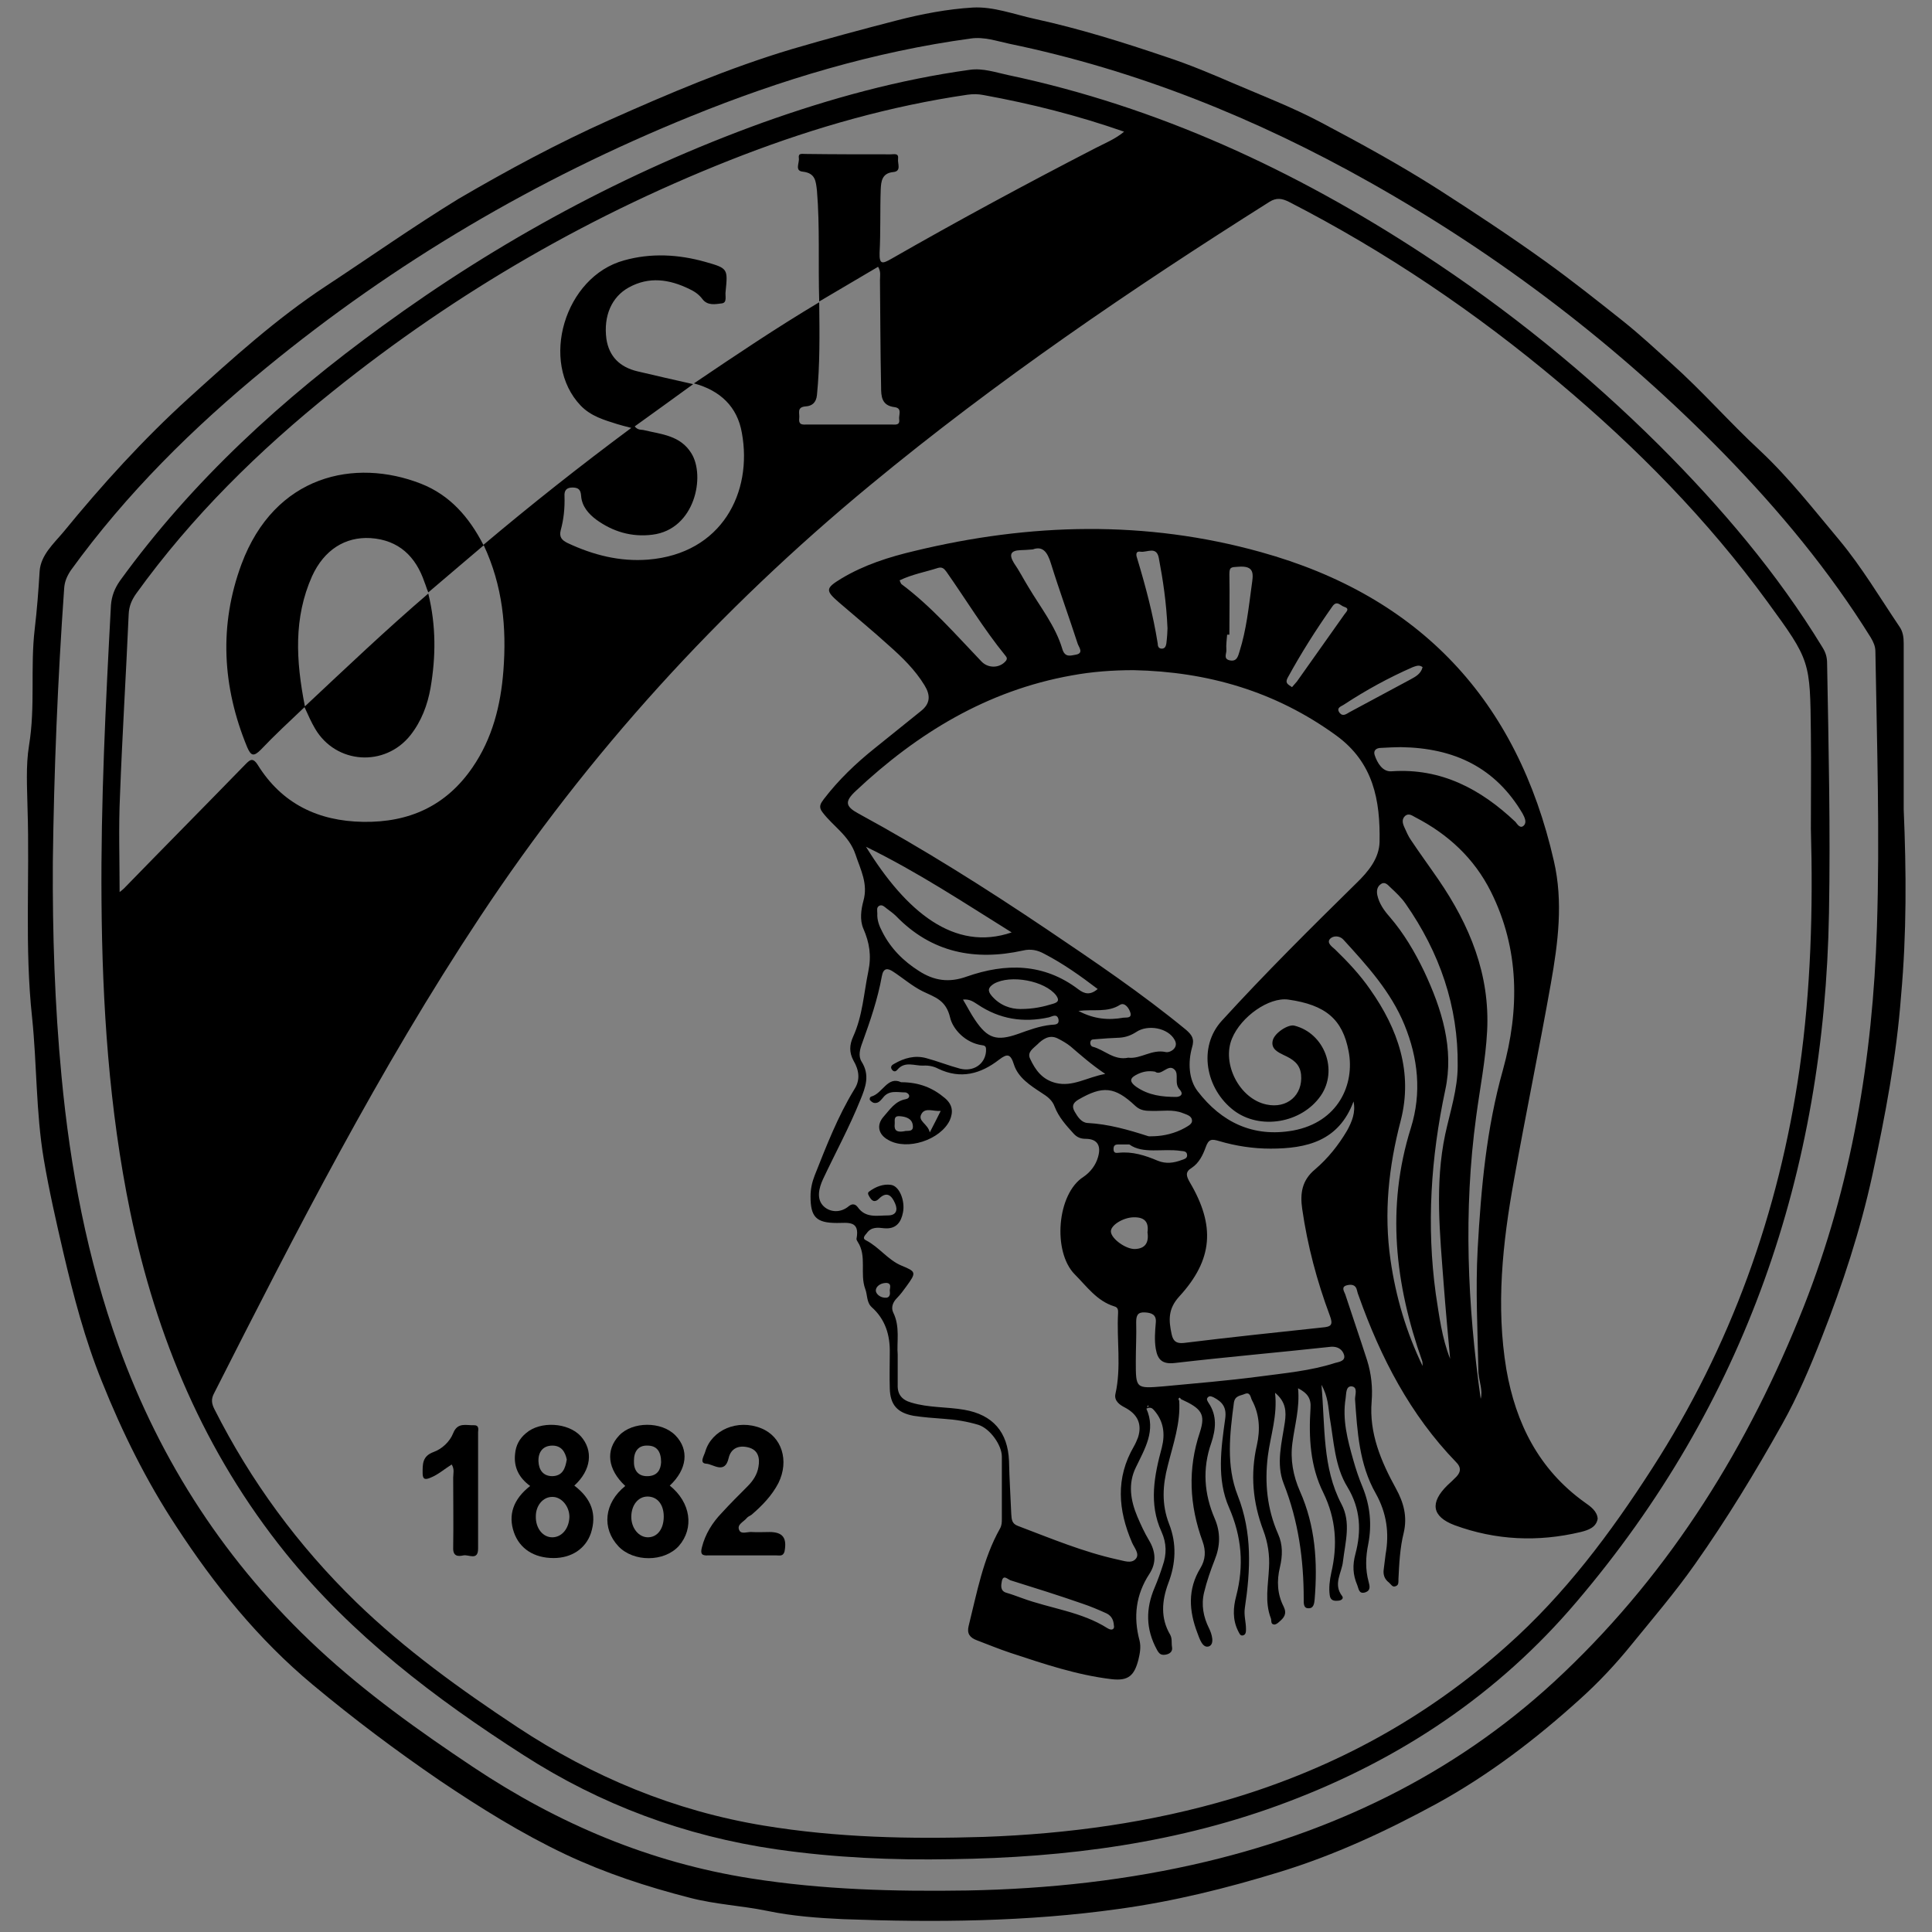 <svg version="1.1" xmlns="http://www.w3.org/2000/svg" xmlns:xlink="http://www.w3.org/1999/xlink" x="0px" y="0px"
	 viewBox="0 0 512 512" style="enable-background:new 0 0 512 512;" xml:space="preserve">
<rect x="0" y="0" width="512" height="512" fill="#808080" stroke="none"/>
<g id="Ebene_2">
	<path fill="#FDFDFD" d="M1187.1,222.8c0-14.1,0-28.2,0-42.3c0-1.6-0.2-3-1-4.3c-5-7.4-9.6-15.2-15.3-22c-6.5-7.8-12.8-15.9-20.3-22.8
		c-7.8-7.2-14.7-15.2-22.6-22.3c-4.1-3.6-8.1-7.4-12.3-10.8c-6.5-5.2-13.1-10.4-19.9-15.2c-8.8-6.3-17.8-12.3-27-18.1
		c-9.8-6.2-20-11.8-30.2-17.2c-7.1-3.7-14.6-6.6-22-9.8c-5.6-2.4-11.3-4.8-17.1-6.8c-11-3.7-22.1-7.2-33.5-9.7
		c-5.2-1.1-10.5-3.2-15.8-2.8c-6.5,0.4-13,1.6-19.3,3.3c-8.9,2.3-17.9,4.7-26.7,7.3c-16.1,4.8-31.5,11.3-46.7,18.2
		c-13.1,5.9-25.8,12.7-38.2,20c-11.6,6.9-22.7,14.6-33.9,22c-12.6,8.3-23.8,18.4-35,28.6c-11.5,10.5-22,22-31.9,34.1
		c-2.5,3-5.8,5.8-6,10c-0.3,4.9-0.6,9.8-1.2,14.7c-1.1,9.8,0.2,19.7-1.4,29.6c-0.9,5.3-0.5,10.8-0.4,16.1
		c0.6,17.7-0.7,35.4,1.1,53.1c1.3,12,1,24.1,3,36.1c1.3,8,3.1,15.9,5,23.8c2.6,11.1,5.5,22.1,9.8,32.8c5.2,12.9,11.3,25.3,18.9,36.9
		c9.7,14.9,20.9,28.7,34.7,40.2c10.4,8.7,21.2,16.9,32.5,24.5c10.3,6.9,20.7,13.5,31.9,18.8c10.1,4.8,20.8,8.2,31.6,11.1
		c6.5,1.7,13.3,2,19.8,3.4c6.5,1.4,13,1.9,19.4,2.1c23.4,0.8,46.8,0.7,70.1-2.5c14-2,27.6-5.3,41.1-9.4
		c14.1-4.3,27.3-10.4,40.1-17.5c13.2-7.3,25.2-16.4,36.3-26.5c4.7-4.3,9.1-8.9,13.2-13.9c5.5-6.7,11.2-13.3,16.2-20.5
		c8.1-11.5,15.3-23.5,22.2-35.6c4-7,7.1-14.6,10-22.1c5.2-13.5,9.8-27.2,12.9-41.4c3.2-15.1,6.1-30.3,7.3-45.7
		C1187.9,254.4,1187.7,238.6,1187.1,222.8z M928.9,346.4c-0.1,0.5-0.4,0.9-1.4,0.8C928.5,347.3,928.8,346.9,928.9,346.4z"/>
</g>
<g id="Ebene_1">
	<path d="M504.5,214.5c0-14.7,0-29.4,0-44c0-1.6-0.2-3.1-1.1-4.4c-5.2-7.7-10-15.8-15.9-22.9c-6.8-8.1-13.3-16.5-21.1-23.8
		c-8.1-7.5-15.3-15.8-23.6-23.2c-4.2-3.8-8.4-7.7-12.8-11.2c-6.8-5.4-13.6-10.8-20.7-15.9c-9.2-6.6-18.6-12.8-28.1-18.9
		c-10.2-6.5-20.8-12.3-31.4-17.9c-7.4-3.9-15.2-6.9-22.9-10.2c-5.8-2.5-11.7-5-17.8-7c-11.5-3.9-23-7.5-34.9-10.1
		c-5.5-1.2-10.9-3.3-16.4-3c-6.7,0.4-13.5,1.7-20.1,3.4c-9.3,2.4-18.6,4.9-27.8,7.6c-16.7,5-32.7,11.8-48.6,18.9
		c-13.6,6.1-26.8,13.2-39.8,20.8C109.6,60,98.1,68.1,86.4,75.8C73.3,84.4,61.6,95,50,105.5c-12,10.9-22.9,22.9-33.2,35.5
		c-2.6,3.1-6,6.1-6.3,10.4c-0.3,5.1-0.7,10.2-1.3,15.3c-1.2,10.2,0.2,20.5-1.5,30.8c-0.9,5.5-0.5,11.2-0.4,16.8
		c0.6,18.4-0.8,36.8,1.2,55.3c1.3,12.5,1,25.1,3.1,37.6c1.4,8.3,3.3,16.6,5.2,24.8c2.7,11.5,5.7,23,10.2,34.1
		c5.4,13.5,11.8,26.4,19.7,38.4c10.1,15.5,21.7,29.9,36.1,41.9c10.9,9.1,22.1,17.5,33.8,25.5c10.7,7.2,21.6,14,33.2,19.5
		c10.6,5,21.6,8.6,32.9,11.5c6.8,1.8,13.8,2.1,20.6,3.5c6.7,1.4,13.6,1.9,20.2,2.2c24.3,0.9,48.7,0.7,72.9-2.7
		c14.6-2,28.7-5.5,42.7-9.8c14.7-4.5,28.4-10.9,41.8-18.2c13.8-7.6,26.2-17.1,37.8-27.6c4.9-4.4,9.5-9.3,13.7-14.5
		c5.7-7,11.6-13.9,16.8-21.3c8.4-11.9,16-24.4,23.1-37.1c4.1-7.3,7.4-15.1,10.5-23c5.5-14,10.2-28.3,13.4-43
		c3.4-15.7,6.4-31.5,7.6-47.5C505.3,247.4,505.2,230.9,504.5,214.5z M497.4,245.9c-1.1,34.5-6.7,68.2-19.4,100.4
		c-14.5,36.6-34.9,69.7-63.6,97c-26.7,25.5-58.7,41.4-94.5,50c-20.9,5-42.1,7.3-63.6,7.7c-19.2,0.3-38.3-0.2-57.3-3.2
		c-26.8-4.2-51.1-14.5-73.6-29.5c-14.4-9.6-28.4-19.6-41.1-31.4c-24.2-22.5-41.7-49.3-52.9-80.3c-8.3-23.1-12.8-47-15.1-71.4
		c-1.8-18.9-2.4-37.8-2.3-56.7c0.3-24.2,1.3-48.4,3-72.5c0.1-1.9,0.8-3.4,1.8-4.9c14.7-20.3,32.4-37.8,51.7-53.6
		c34.1-28,71.7-50.1,112.6-66.7c23.9-9.7,48.5-17.1,74.2-20.6c3.5-0.5,6.9,0.7,10.2,1.4c33.8,7,65.5,19.8,95.5,36.7
		c34.8,19.6,66.2,43.6,94.1,72.2c14.5,14.9,27.7,30.8,38.7,48.5c0.7,1.2,1.2,2.3,1.2,3.7C497.4,197,498.2,221.4,497.4,245.9z"/>
	<path d="M483,171.6c-12-19.7-26.9-37.2-43.2-53.5c-19.2-19.1-40.2-36.1-62.9-50.9c-33.8-22.1-70-38.9-109.7-47.3
		c-3.3-0.7-6.7-1.9-10.2-1.4c-18.8,2.6-37,7.6-54.9,14c-36.2,13.1-69.8,31.3-100.9,54c-26.3,19.1-50.2,40.9-69.4,67.4
		c-1.4,2-2.2,4-2.4,6.5c-1.4,26.1-2.7,52.1-2.5,78.2c0.2,27.7,2,55.3,7.6,82.5c6.9,33.3,19.7,63.8,41.2,90.5
		c17.6,21.8,39.6,38.5,63,53.5c20.5,13.2,42.9,21.5,67.1,25c15.3,2.2,30.8,2.9,46.3,2.6c30.5-0.4,60.5-4.3,89.2-15.2
		c29.9-11.3,55.8-28.6,76.5-53c44.7-52.5,65.7-113.9,66.9-182.5c0.4-22.1-0.1-44.1-0.5-66.2C484.2,174.1,483.8,172.9,483,171.6z
		 M32.8,235.5c-0.3,0.3-0.6,0.5-1.1,0.9c0-8.7-0.3-17.2,0.1-25.6c0.6-16,1.6-32,2.3-48c0.1-2.2,0.8-3.8,2-5.5
		c14.7-20.4,32.5-37.9,52.1-53.6c33-26.5,69.2-47.4,108.7-62.6c19.3-7.4,39-13,59.5-16c1.5-0.2,2.8-0.2,4.3,0.1
		c12.6,2.3,24.9,5.4,37.2,9.7c-2.4,2-5.2,3.1-7.7,4.4C272,48.7,254,58.4,236.2,68.6c-2.3,1.3-3.2,1.6-3.1-1.6
		c0.3-5.6,0.1-11.2,0.3-16.8c0.1-2.1,0.3-4.3,3.3-4.6c2.3-0.2,1.1-2.3,1.3-3.5c0.2-1.6-1-1.2-2-1.2c-7.5,0-15,0-22.5-0.1
		c-1,0-2-0.3-1.8,1.1c0.2,1.3-1.2,3.4,1.1,3.6c3.3,0.4,3.4,2.5,3.7,5c0.8,9.6,0.3,19.3,0.6,29.4c5.4-3.2,10.5-6.2,15.6-9.2
		c0.8,1.3,0.5,2.4,0.5,3.5c0.1,9.4,0.1,18.8,0.3,28.3c0,2.5,0.1,5,3.6,5.4c2.1,0.3,1,2.1,1.2,3.3c0.2,1.6-1.1,1.3-2.1,1.3
		c-7.4,0-14.8,0-22.2,0c-1.1,0-2.4,0.3-2.2-1.6c0.2-1.3-0.8-3,1.7-3.2c1.7-0.1,2.8-1,3-3c0.8-8,0.7-16.1,0.6-24.6
		c-11.4,6.8-22.1,14-33.2,21.5c7,1.9,11.5,6.2,12.7,13.1c2.9,15.8-5.3,32-24.8,33.6c-7.5,0.6-14.6-1.2-21.4-4.4
		c-1.4-0.7-2.3-1.5-1.8-3.4c0.8-2.9,1.1-5.9,1-9c-0.1-1.5,0.5-2.3,2.1-2.3c1.6,0,2.2,0.6,2.3,2.2c0.2,2.8,2,4.8,4,6.3
		c4.4,3.2,9.4,4.7,14.9,4c11.3-1.4,14.1-15.6,10.3-21.6c-2.9-4.7-7.9-5-12.5-6.1c-0.7-0.2-1.6,0.1-2.5-1c5-3.6,10-7.2,15.5-11.2
		c-5.4-1.2-10.1-2.3-14.8-3.4c-4.6-1.1-7.5-3.9-8.2-8.6c-0.8-6.1,1.4-11.1,5.9-13.6c5.4-3,10.8-2.2,16.1,0.4
		c1.3,0.6,2.5,1.4,3.4,2.6c1.4,1.9,3.5,1.4,5.2,1.2c1.5-0.2,0.8-2,1-3.2c0.6-6,0.6-6.1-5.4-7.8c-7.1-2-14.4-2.4-21.5-0.4
		c-15.8,4.3-22.5,27-11.5,38.5c2.7,2.8,6.2,3.8,9.7,4.9c1,0.3,2.1,0.6,3.7,1c-13.6,10.1-26.5,20.3-39.2,31
		c-3.8-7.4-8.9-13.2-16.5-16.2c-17.6-6.9-38.8-2.3-47.6,21.3c-6,16.2-5.1,32.5,1.5,48.5c1,2.3,1.7,2.6,3.6,0.7
		c3.7-3.9,7.6-7.5,11.6-11.3c1,2.2,1.8,4,2.8,5.7c5.5,9.4,18.5,10.3,25.3,1.7c2.9-3.7,4.5-8,5.3-12.5c1.4-8.2,1.5-16.4-0.6-25
		c-11.2,9.6-21.7,19.6-32.7,29.9c-2.4-12.2-3-23.5,1.9-34.5c3.2-7,8.8-10.5,15.5-10.1c7.5,0.5,12,4.9,14.3,11.7
		c0.3,0.7,0.5,1.5,1,2.7c5-4.3,9.8-8.3,14.7-12.5c5,10.7,6.1,21.8,5.2,33.3c-0.7,9.1-2.9,17.9-8.2,25.6c-7,10.2-16.8,14.6-29,14.4
		c-11.9-0.2-21.5-4.8-27.9-15.1c-1.4-2.2-2.2-1.2-3.4,0C54.1,213.8,43.4,224.6,32.8,235.5z M476.9,283.3
		c-5.5,38.1-18.2,73.5-39.1,105.9c-11,17.1-23.1,33.3-38.4,46.9c-21.2,19-45.5,32.3-72.8,40.5c-21.5,6.4-43.5,9.4-65.9,10.2
		c-19.5,0.6-38.9,0.2-58.3-3c-23.7-3.9-45.3-12.9-65.3-26.1c-15.1-10-29.7-20.5-42.7-33.1c-15.4-15-27.9-32-37.6-51.2
		c-0.7-1.4-0.9-2.6-0.1-4.1c21.8-43,43.8-86,70.5-126.3c28.7-43.4,63.4-81.4,103.5-114.5c33.4-27.6,69.1-51.9,105.7-75
		c1.9-1.2,3.4-0.9,5.2,0c25.7,13.2,49.5,29.3,71.6,47.9c20.6,17.3,39.3,36.3,55.2,58.1c11.4,15.6,11.3,15.7,11.5,34.9
		c0.1,8.4,0,16.8,0,25.2C480.5,240.9,479.9,262.2,476.9,283.3z"/>
	<path d="M419.9,398.1c-12.1-8.7-18.2-20.9-20.7-35.2c-2.8-16.8-1-33.5,2-50.1c3.1-17.4,6.7-34.7,9.8-52.2
		c1.9-10.7,3.3-21.6,0.8-32.4c-9.7-42.6-35.5-70.2-77.7-81.9c-30.5-8.5-61.1-7.7-91.7-0.3c-6.8,1.6-13.4,3.7-19.4,7.3
		c-4.3,2.6-4.3,3.2-0.6,6.4c4.4,3.8,8.9,7.5,13.2,11.4c3.5,3.1,6.9,6.4,9.4,10.5c1.6,2.6,1.6,4.8-0.9,6.8c-4.1,3.3-8.2,6.6-12.3,9.9
		c-5,4-9.6,8.4-13.5,13.5c-0.8,1.1-1.5,2-0.3,3.5c2.8,3.7,7,6.1,8.7,11.1c1.4,4.2,3.4,7.8,2.1,12.4c-0.6,2.2-1,5,0,7.3
		c1.6,3.7,2.2,7.1,1.3,11.4c-1.2,5.8-1.5,11.7-4,17.2c-1,2.2-1.1,4.2,0.1,6.4c1.4,2.4,1.9,5,0.2,7.6c-4.4,7.2-7.4,15-10.5,22.8
		c-0.7,1.8-1.1,3.6-1.1,5.6c0,5.4,1.5,7,7,7c2.9,0,6.1-0.7,5.2,4.1c-0.1,0.3,0.2,0.7,0.3,0.9c2.5,3.8,0.5,8.4,2,12.5
		c0.6,1.5,0.3,3.5,1.7,4.8c3.6,3.2,4.9,7.4,4.8,12.1c0,3.1-0.1,6.3,0,9.4c0.1,4.4,2,6.5,6.3,7.3c2.6,0.4,5.3,0.6,8,0.8
		c3.1,0.2,6.2,0.7,9.2,1.6c3.1,1,6.2,5.4,6.2,8.4c0,5.5,0,11,0,16.5c0,0.9,0,1.7-0.5,2.6c-4.5,8-6.1,17-8.3,25.8
		c-0.5,2,0.3,3.1,2.2,3.8c2.9,1.1,5.8,2.3,8.8,3.3c8.8,2.9,17.6,5.9,26.9,7c4.4,0.5,6-0.9,7.1-5.2c0.4-1.7,0.7-3.3,0.3-5
		c-1.7-6.3-1-12.2,2.6-17.7c1.9-2.9,1.7-5.9-0.1-8.9c-1.2-2-2.2-4.2-3.1-6.3c-1.8-4.3-2.5-8.7-0.4-13c2.4-5,5.4-9.8,2.8-15.6
		c1.3-0.6,1.7,0.1,2.1,0.5c2.5,2.9,2.9,6.2,2,9.8c-2,7.4-3.5,14.9-0.1,22.3c1.4,3.1,1.4,6,0.3,9.1c-0.6,1.9-1.3,3.8-2.1,5.7
		c-2.4,5.6-2.4,11,0.6,16.5c0.6,1.1,1.1,1.5,2.3,1.3c1.2-0.2,1.9-0.9,1.7-2c-0.2-1.1,0.1-2.2-0.5-3.3c-2.6-4.4-2.2-9-0.5-13.6
		c2-5.2,2.3-10.5,0.2-15.8c-2-5.2-1.7-10.2-0.3-15.5c1.4-5.6,3.4-11.2,3-17.1c-0.2-0.3-0.3-0.6,0.1-0.8c0.1,0,0.3,0.3,0.4,0.4
		c5.5,2.5,6.5,4,5,8.7c-3.3,9.8-2.8,19.4,0.7,29c0.9,2.5,0.8,4.8-0.6,7.1c-3.4,5.6-3,11.3-0.8,17.1c0.6,1.6,1.4,4.2,3.1,3.6
		c1.5-0.6,0.8-3.2,0-4.8c-1.5-3-2.1-6.2-1.3-9.5c0.7-2.9,1.7-5.8,2.8-8.6c1.5-3.7,1.6-7.3,0-11c-2.8-6.5-3.3-13.2-0.9-20
		c1.2-3.6,1.6-7.2-0.7-10.6c-0.3-0.5-0.7-1-0.2-1.5c0.5-0.5,1-0.2,1.5,0c2.3,1.2,3.5,2.6,3.1,5.6c-1.1,7.9-2.3,16.1,1,23.6
		c3.4,7.8,4,15.4,1.9,23.5c-0.8,3-1,6.2,0.5,9.2c0.3,0.5,0.5,1.4,1.3,1.2c0.8-0.2,0.8-1,0.8-1.7c0-1.9-0.6-3.6-0.3-5.6
		c1.5-10,2-19.9-1.9-29.8c-3.1-7.9-2.1-16.3-1-24.6c0.3-1.9,1.8-1.8,2.9-2.3c1.5-0.6,1.5,1,1.9,1.7c2,3.7,2.2,7.8,1.3,11.8
		c-1.8,7.8-1.1,15.3,1.7,22.7c1.2,3.2,1.7,6.5,1.5,9.9c-0.2,4.5-1.2,9,0.5,13.4c0.2,0.6-0.1,1.5,0.8,1.6c0.4,0.1,1-0.3,1.4-0.7
		c1.3-1.1,2.1-2.1,1.2-4c-1.7-3.3-1.9-6.8-1-10.5c0.7-3,0.8-5.9-0.5-8.8c-2.9-6.6-3.6-13.5-2.7-20.7c0.7-5.4,2.6-10.7,1.9-16.7
		c2.9,2.4,3,5,2.6,7.8c-0.8,5.4-2.4,11-0.3,16.3c3.9,9.9,5.3,20.1,5.3,30.6c0,1-0.1,2.4,1.2,2.4c1.4,0.1,1.6-1.2,1.7-2.4
		c0.8-9.8,0.2-19.4-3.9-28.6c-1.8-4.1-2.6-8.4-2-12.8c0.6-4.7,2-9.3,1.5-14.5c2.5,1.3,3.5,2.7,3.3,5.3c-0.5,7.7-0.1,15.4,3.4,22.4
		c3.4,7,3.8,13.9,2.1,21.2c-0.4,1.9-0.7,4-0.4,6c0.2,1.4,1.2,1.5,2.2,1.4c0.7,0,1.6-0.5,1.1-1.2c-2.5-3.2-0.1-6.2,0.2-9.2
		c0.6-5.1,2.2-10.3-0.4-15.2c-5.1-9.7-4.3-20.4-5.3-31.6c1.8,3.2,1.8,6,2.2,8.7c1.1,6.3,1.3,12.9,4.7,18.4
		c3.5,5.8,3.7,11.7,2.1,17.7c-0.8,3-0.7,5.5,0.5,8.3c0.4,1,0.4,2.4,2.1,1.9c1.5-0.5,1.2-1.7,0.9-2.8c-0.9-3.3-0.8-6.6-0.1-10
		c1-5.2,0.5-10.2-1.5-15.1c-1-2.4-1.8-4.8-2.5-7.3c-1.5-5.3-2.9-10.6-2-16.2c0.2-1.2,0-3.3,1.6-3.2c1.7,0.2,0.9,2.2,0.9,3.4
		c0.6,8.6,1.1,17.3,5.5,25c2.9,5.2,3.6,10.5,2.6,16.1c-0.2,1.3-0.3,2.7-0.5,4c-0.2,1.4,0.2,2.6,1.4,3.5c0.6,0.5,0.9,1.4,1.9,0.9
		c0.7-0.3,0.6-1.1,0.6-1.8c0.2-4.1,0.4-8.3,1.4-12.3c1-4.3,0-8-2.1-11.8c-3.9-7.1-7.1-14.6-6.4-23c0.3-3.7-0.1-7.4-1.2-10.9
		c-1.9-5.9-3.9-11.7-5.8-17.5c-0.3-0.8-1.2-2,0.5-2.4c1.2-0.3,2.3-0.1,2.6,1.3c0.1,0.5,0.3,1.1,0.5,1.6c5.8,16.3,13.6,31.4,25.8,44
		c1.3,1.3,1.3,2.5,0.1,3.8c-0.8,0.8-1.6,1.6-2.4,2.3c-4.7,4.6-4.2,8.3,1.9,10.6c10.9,4,22.1,4.5,33.4,1.8c2-0.5,4.1-1.2,4.5-3.5
		C423.3,400.5,421.5,399.2,419.9,398.1z M403.5,215.6c0.6,1.1,1.1,2.3,0.4,3.1c-1,1.1-1.8-0.3-2.3-0.9c-9.2-8.7-19.7-14.3-32.8-13.4
		c-2.4,0.2-3.8-2.2-4.5-4.3c-0.4-1.2,0.4-1.9,1.7-1.9c1.9-0.1,3.8-0.2,5.2-0.2C385.4,198.2,396.3,203.4,403.5,215.6z M377,176.8
		c-0.4,1.7-1.8,2.5-3.1,3.2c-5.4,2.9-10.8,5.8-16.2,8.7c-0.9,0.5-1.8,1.3-2.7,0.2c-1-1.4,0.5-1.7,1.2-2.2c5.8-3.8,11.8-7.1,18.2-9.9
		C375.3,176.5,376.1,176.1,377,176.8z M341.2,179.7c3.6-6.6,7.6-12.9,11.9-19c1.2-1.7,2.1-0.2,3.1,0.1c1.6,0.5,0.6,1.3,0.1,2
		c-4.2,5.9-8.4,11.9-12.6,17.8c-0.4,0.5-0.9,1-1.3,1.5C341.4,181.4,340.5,181.1,341.2,179.7z M325,172.2c-0.1-1.3,0.1-2.7,0.2-4
		c0.2,0,0.4,0,0.6,0c0-5.3,0.1-10.7,0-16c0-1.9,0.4-1.9,2.3-2c4.6-0.4,4,2.1,3.6,5c-0.8,5.9-1.4,11.7-3.2,17.4
		c-0.4,1.3-0.7,2.8-2.6,2.4C324.1,174.6,325.1,173.2,325,172.2z M302.2,146.2c1.7,0.3,4.3-1.6,4.9,1.7c1.1,5.8,2,11.7,2.3,18.6
		c0,0.7-0.1,2.4-0.3,4c-0.1,0.6-0.3,1.4-1.2,1.4c-0.9,0-1.1-0.7-1.1-1.4c-1.2-7.6-3.2-15.1-5.4-22.4
		C301.1,147.3,300.8,146,302.2,146.2z M270.4,145.8c0.9,0,1.8-0.1,3.3-0.2c2.7-1,3.9,0.8,4.8,3.7c2.2,7.1,4.8,14.2,7.1,21.3
		c0.3,0.9,1.7,2.5-0.5,2.9c-1.3,0.2-2.9,0.9-3.6-1.6c-1.8-6-5.8-11-9-16.4c-1.3-2.1-2.4-4.3-3.8-6.3
		C267.3,146.9,267.9,145.9,270.4,145.8z M238.9,154.8c-0.2-0.2-0.3-0.6-0.5-1c3.3-1.6,6.8-2.2,10.2-3.3c1.1-0.3,1.6,0.2,2.2,1
		c5.2,7.4,9.9,15.2,15.6,22.2c0.4,0.5,0.6,0.8,0.2,1.4c-1.6,2-4.7,2.1-6.5,0.2C253.3,168.2,246.8,160.7,238.9,154.8z M227.5,215.6
		c-3.5-1.9-3.7-3.2-0.7-6c16.3-15.3,34.8-26.6,57.2-30.6c5.4-1,10.9-1.4,16.4-1.4c19.6,0.4,37.6,5.6,53.7,17.3
		c9.9,7.2,11.7,17.2,11.5,28.2c-0.1,4.4-3,7.9-6.1,10.9c-12.1,11.9-24.2,23.9-35.7,36.5c-6.4,7-4.3,18.1,3.2,23.8
		c6.9,5.2,17.9,3.4,23-3.9c4.7-6.8,1-16.6-7-18.6c-1.6-0.4-5.2,1.9-5.7,3.9c-0.6,2.3,1.5,3.2,2.9,3.9c2.4,1.1,4.3,2.3,4.6,5.2
		c0.5,5.4-3.7,9.1-9.2,7.9c-7.1-1.5-11.9-10.8-9.1-17.5c2.4-5.8,9.8-11,14.9-10.3c9.9,1.4,14.4,5.2,16,13.7
		c1.7,8.8-2.8,18.8-14.7,21c-10.6,1.9-19-2.2-25.3-10.4c-2.4-3.1-2.6-7.7-1.5-11.6c0.7-2.3,0-3.3-1.6-4.7
		c-11.8-9.7-24.4-18.2-37-26.7C261.1,235.3,244.6,224.9,227.5,215.6z M300.8,331c-2.4,0.1-6.3-2.7-6.4-4.6c-0.1-1.7,3.2-3.7,5.9-3.8
		c2.9-0.1,4.2,1.1,3.8,4C304.5,329.3,303.5,330.9,300.8,331z M296.4,305.5c-0.8,0.1-1.3,0-1.3-1c0-0.9,0.4-1.2,1.2-1.2
		c0.7,0,1.3,0,3,0c3.6,2.6,8.8,1,13.6,1.7c0.7,0.1,1.7,0,1.7,1.2c0,0.8-0.8,1-1.4,1.2c-2.1,0.8-4.2,1.1-6.4,0.2
		C303.5,306.2,300.1,305.1,296.4,305.5z M314,298.9c-2.7,1.5-5.6,2.1-7.9,2.2c-1.2,0-1.5,0.1-1.8,0c-5.3-1.7-10.5-3.2-16.1-3.5
		c-1.6-0.1-2.6-1.6-3.4-3c-0.8-1.4-0.5-2.3,1-3.2c6.4-3.7,9.6-3.5,15.1,1.7c1.3,1.2,2.7,1.3,4.3,1.3c2.8,0.1,5.6-0.5,8.3,0.6
		c1,0.4,2.3,0.7,2.4,1.9C316,297.9,314.8,298.4,314,298.9z M233.1,240c0.7-0.3,1.3,0.3,1.8,0.7c0.9,0.7,1.8,1.3,2.6,2.1
		c9.4,9.7,20.9,11.9,33.6,9.1c2.1-0.5,3.9-0.1,5.7,0.9c5,2.6,9.5,5.8,14.1,9.3c-2,1.7-3.5,1.3-5.1,0.1c-9.2-7-19.3-7-29.6-3.4
		c-4.7,1.7-8.7,1.1-12.7-1.5c-4.1-2.6-7.5-6-9.7-10.4c-0.8-1.5-1.4-3.1-1.3-4.8C232.5,241.3,232.2,240.4,233.1,240z M312.6,288.7
		c1.1,1.2,0.4,1.9-0.8,2c-3.8,0-7.4-0.4-10.7-2.7c-2.2-1.6-1.4-2.5,0.5-3.4c1.3-0.6,2.7-0.9,4.5-0.6c1.7,1.3,3.5-2.3,5.2-0.5
		C312.5,284.7,311.1,287.1,312.6,288.7z M308.9,278.8c-3.7-0.8-6.6,1.9-9.9,1.5c-3.8,0.8-6.3-2.1-9.4-2.9c-0.5-0.1-0.8-0.8-0.6-1.4
		c0.2-0.7,0.9-0.5,1.4-0.6c2.1-0.2,4.2-0.3,6.3-0.4c1.6-0.1,3-0.6,4.4-1.5c3.1-2.1,8.5-1.1,10.2,2.1
		C312.5,277.7,310,279.1,308.9,278.8z M297.7,269.7c-3.9,0.7-7.8,0.4-11.9-1.8c4-0.5,7.7,0.5,11-1.6c1.3-0.8,2.5,1,2.8,2.2
		C299.9,269.9,298.5,269.6,297.7,269.7z M279.1,266c-2.6,0.8-5.2,1.4-8.7,1.4c-2.5,0-5.4-0.9-7.6-3.5c-1.1-1.3-1-2.2,0.6-3.2
		c4.4-2.5,13.5-0.8,16.5,3.1C280.8,265.1,280.4,265.6,279.1,266z M259.1,266.2c5.8,3.9,12.1,4.9,18.9,3.4c0.8-0.2,2.1-1.1,2.5,0.5
		c0.3,1.6-1.1,1.4-2,1.5c-3,0.3-5.9,1.4-8.7,2.4c-5.7,2-8.1,1.2-11.4-3.7c-1.1-1.6-2-3.4-3.2-5.4
		C257.1,264.7,258.1,265.6,259.1,266.2z M274.9,276.8c1.4-1.4,3.2-2.7,5.4-1.6c1.2,0.6,2.4,1.3,3.4,2.1c2.8,2.4,5.5,4.8,9.2,7.3
		c-4.9,0.9-8.6,3.5-13.1,2.4c-3.6-0.9-5.4-3.4-6.8-6.4C272.1,278.8,273.9,277.8,274.9,276.8z M229.5,224.4
		c13.9,6.8,25.9,14.8,38.6,22.7C252.9,252.3,240.1,241.6,229.5,224.4z M235.8,343.1c-0.1,0.4-0.3,0.7-0.8,0.8c-0.2,0-0.4,0-0.6,0
		c-1.3-0.1-2.3-1.1-2.3-1.9c0-1,1.1-1.9,2.5-2c0.2,0,0.4,0,0.5,0c1.1,0.2,0.8,1.1,0.7,1.9C235.8,342.4,235.9,342.8,235.8,343.1z
		 M293.5,431.5c-6.9-4.4-15.1-5.2-22.7-8c-1.4-0.5-2.7-1-4.1-1.4c-1.7-0.5-1.4-2-1.2-3.1c0.4-1.8,1.5-0.5,2.3-0.2
		c6.4,2,12.8,4,19.1,6.2c2.1,0.7,4.2,1.6,6.2,2.5c1.1,0.5,2,1.4,2.1,3.3C295.4,431.6,294.8,432.3,293.5,431.5z M301.6,380.9
		c-0.3,0.8-0.7,1.7-1.1,2.4c-4.9,8.4-4.2,16.9-0.5,25.5c0.6,1.4,2.1,3,1,4.3c-1.2,1.4-3.2,0.5-4.8,0.2c-9.1-2-17.7-5.6-26.4-8.9
		c-1.7-0.6-1.7-1.8-1.8-3.1c-0.2-4.7-0.5-9.4-0.6-14.1c-0.3-7.7-4.3-12.3-11.9-13.6c-4.6-0.8-9.4-0.5-14-1.9
		c-2.5-0.7-3.7-2.2-3.6-4.7c0-2.5,0-4.9,0-8c-0.3-3.3,0.7-7.4-1.2-11.2c-0.6-1.3-0.1-2.7,1-3.8c0.9-0.9,1.7-2,2.5-3.1
		c2.7-3.7,2.6-3.9-1.3-5.5c-3.6-1.5-5.9-4.9-9.4-6.7c-1.1-0.5-0.3-1.3,0.2-1.9c1.2-1.7,2.9-1.5,4.6-1.3c3.2,0.3,4.5-1.6,5-4.2
		c0.6-3-0.9-7-3.2-7.3c-2-0.3-4.1,0.5-5.8,1.8c-0.6,0.4,0,1.2,0.4,1.8c0.7,1,1.5,0.8,2.2,0.1c2.1-2.1,3.4-0.9,4.3,1.2
		c0.8,1.8,0.3,3.2-1.9,3.2c-2.8,0-5.9,0.8-8-2.2c-0.6-0.8-1.4-1-2.3-0.3c-2.2,1.9-5,1.7-6.7,0.1c-2-1.9-1.3-4.8-0.2-7.2
		c3.3-7,7-13.8,9.9-21c1.4-3.4,2.6-6.6,0.3-10.2c-0.9-1.5-0.4-3.3,0.2-4.9c2.1-5.8,4.1-11.6,5.2-17.7c0.4-2.2,1.5-2.2,3-1.2
		c2.6,1.7,5,3.8,7.8,5.2c3.3,1.6,6.2,2.3,7.3,7c0.7,3,4,6.7,8.5,7.3c1.2,0.1,1,0.9,1,1.7c-0.3,3.3-3.3,5.4-6.9,4.5c-3-0.8-6-2-9-2.8
		c-3-0.8-5.8,0-8.4,1.5c-0.6,0.3-1.2,0.8-0.6,1.6c0.4,0.5,0.9,0.6,1.4,0c2-2.4,4.6-1,6.9-1.1c1.3-0.1,2.8,0.2,3.9,0.8
		c6,2.9,11.3,1.4,16.2-2.4c2.1-1.6,3-1.6,3.9,1.3c1.1,3.5,4.4,5.6,7.3,7.5c1.6,1,2.9,2,3.5,3.7c1.1,2.8,3,4.9,5,7.1
		c0.9,1,1.9,1.4,3.2,1.4c3,0,4.2,1.7,3.3,4.8c-0.6,2.2-2.1,4.1-3.9,5.3c-7,4.5-8.2,19.8-2.3,25.8c3.2,3.2,5.9,7.1,10.5,8.5
		c1.1,0.3,1,1.1,1,1.8c-0.4,7.1,0.9,14.3-0.7,21.4c-0.4,1.8,1.1,2.9,2.5,3.6C301.5,374.8,302.7,377.4,301.6,380.9z M304.2,373
		c-0.1-0.1-0.1-0.1-0.2-0.2c0.1-0.1,0.2-0.3,0.2-0.4c0.1,0.1,0.2,0.2,0.2,0.2C304.3,372.7,304.2,372.8,304.2,373z M356.2,359.1
		c0.4,1.6-1.3,1.8-2.4,2.1c-6.5,2.1-13.4,2.7-20.1,3.6c-8.4,1.1-16.9,1.8-25.4,2.6c-7.3,0.6-7.3,0.6-7.3-6.6c0-3.5,0.2-6.9,0.1-10.4
		c0-1.8,0.4-2.7,2.3-2.6c1.8,0.1,3.1,0.6,2.9,2.7c-0.2,2.3-0.4,4.7,0,7c0.5,2.9,1.8,4.1,5.1,3.7c13.8-1.6,27.6-2.8,41.4-4.3
		C354.6,356.8,355.8,357.7,356.2,359.1z M357,299.6c-2.3,3.9-5.1,7.4-8.5,10.3c-3.5,2.9-4,6.4-3.4,10.5c1.4,9.7,3.9,19.1,7.3,28.2
		c1,2.6,0.3,3-2,3.2c-12.2,1.3-24.5,2.6-36.7,4.1c-2,0.2-2.8-0.5-3.2-2.3c-0.8-3.7-1-6.7,2-10c9-9.8,9.6-18.8,2.8-30.3
		c-0.9-1.6-1.3-2.7,0.5-3.8c2-1.3,3-3.5,3.7-5.4c0.8-2.3,1.6-2.3,3.6-1.7c4.4,1.3,9,2,13.6,2c9.6,0,18.1-2,22-12.5
		C359.3,294.8,358.3,297.2,357,299.6z M368.5,333.9c-1.8-12.5-0.5-24.7,2.7-36.9c3.3-12.8-0.7-24.3-8.1-34.8
		c-2.7-3.9-5.9-7.3-9.3-10.6c-0.8-0.7-2.2-1.7-1.4-2.7c0.8-1,2.6-1,3.6,0.1c6.3,6.9,12.6,13.8,16.2,22.6c3.6,8.8,4.6,18,1.7,27.3
		c-6.6,21-4.2,41.5,3,61.8c0.1,0.4,0.1,0.9,0.1,1.3C372.7,353.1,369.9,343.7,368.5,333.9z M383,300.6c-2.8,13.2-1.4,26.5-0.4,39.8
		c0.5,6.6,1.1,13.1,1.7,19.7c-2.2-5.6-2.9-11.4-3.8-17.2c-2.5-18.2-1.3-36.1,2.5-54c2.4-11-0.9-21.5-5.6-31.5
		c-2.5-5.2-5.4-10.1-9.1-14.4c-1.5-1.7-2.8-3.5-3.3-5.8c-0.2-1-0.1-2.1,0.8-2.8c1.1-0.9,1.9,0,2.6,0.7c1.5,1.4,3,2.8,4.1,4.4
		c9,12.9,14,27.2,13.8,43C386.3,288.6,384.3,294.6,383,300.6z M392.4,370.7c-3.5-24.8-4.6-49.8-1.2-74.8c1-7.5,2.5-15,2.9-22.6
		c0.8-15-4.6-28.1-12.9-40.2c-2.4-3.5-4.9-6.9-7.3-10.5c-0.7-1-1.2-2.2-1.7-3.3c-0.5-1.1-0.8-2.2,0.2-3.1c1-0.8,1.9,0,2.7,0.4
		c8.7,4.5,15.6,10.9,20,19.7c7.6,15.2,7.6,31.3,3.2,47.2c-4.4,15.6-5.8,31.4-6.7,47.4c-0.6,11,0,21.9,0.2,32.9
		C392,366.2,393,368.5,392.4,370.7z"/>
	<path d="M177.5,393.7c4.6-4.3,5.2-9.5,1.5-13.3c-3.7-3.8-11.4-3.7-14.9,0c-3.7,3.9-3.1,9,1.6,13.4c-5.6,4.5-6.3,11.2-1.8,16
		c4,4.2,12.1,4.2,16-0.1C184,405,183.1,398.2,177.5,393.7z M171.6,383.1c2.4,0,3.6,1.5,3.6,4.4c-0.1,1.9-0.9,3.6-3.5,3.7
		c-2.7,0.1-3.8-1.7-3.7-4.1C168,384.6,169.2,383,171.6,383.1z M171.7,407.4c-2.4,0-4.4-2.4-4.4-5.4c0-3.1,1.8-5.4,4.3-5.4
		c2.6,0,4.3,2.1,4.3,5.3C175.9,405.2,174.2,407.4,171.7,407.4z"/>
	<path d="M152.2,393.7c4.5-4.1,5.1-9.3,1.7-13.1c-3.3-3.6-10.7-4.1-14.5-0.8c-1.7,1.4-2.7,3.2-2.9,5.5c-0.4,3.6,1.1,6.4,4,8.5
		c-4.5,3.5-5.9,7.7-4.3,12.3c1.5,4.3,5.3,6.8,10.5,6.8c4.8,0,8.5-2.5,9.9-6.6C158.2,401.3,156.8,397.2,152.2,393.7z M146.4,383.1
		c2.4,0,3.4,1.7,3.8,3.7c-0.4,2.4-1.1,4.3-3.8,4.4c-2.5,0-3.6-1.7-3.7-3.9C142.6,384.9,143.8,383.1,146.4,383.1z M146.5,407.4
		c-2.6,0.1-4.6-2.4-4.5-5.6c0-2.8,1.9-5.1,4.3-5.1c2.4-0.1,4.6,2.4,4.6,5.3C150.8,405,149,407.3,146.5,407.4z"/>
	<path d="M203.9,406c-1.6,0-3.1,0.1-4.7,0c-1.1-0.1-2.8,0.7-3.3-0.5c-0.7-1.5,1.2-2.2,2-3.2c0.3-0.4,0.9-0.6,1.3-0.9
		c2.8-2.4,5.4-5.1,7.1-8.4c2.9-5.9,0.9-12.3-4.6-14.5c-6.2-2.5-13.1,0.4-14.8,6.2c-0.3,1.1-1.7,3.1,0.3,3.2c1.8,0.1,4.9,2.9,5.9-1.5
		c0.6-2.6,2.7-3.5,5.3-2.8c2.6,0.7,3,2.9,2.6,5.1c-0.3,2-1.4,3.7-2.9,5.2c-2.3,2.3-4.6,4.6-6.8,7c-2.5,2.6-4.4,5.6-5.3,9.2
		c-0.4,1.6-0.1,2.2,1.6,2.1c0.8,0,1.5,0,2.3,0c2.3,0,4.5,0,6.8,0c1.5,0,2.9,0,4.4,0c1.6,0,3.1,0,4.7,0c0.8,0,1.7,0.3,2.1-1
		C208.6,407.6,207.5,406,203.9,406z"/>
	<path d="M125.7,377.7c-2.1,0.1-4.4-0.9-5.6,2.1c-0.9,2.3-3,4.2-5.2,5c-3,1.1-2.9,3.2-2.9,5.6c0,1.7,0.7,1.8,2.1,1.2
		c2-0.8,3.7-2.3,5.6-3.5c0.8,1.3,0.4,2.4,0.4,3.5c0,6.2,0.1,12.3,0,18.5c-0.1,2.4,1.3,2.4,2.7,2.1c1.4-0.3,3.9,1.5,3.9-1.8
		c0-10.3,0-20.6,0-30.9C126.8,378.7,126.9,377.7,125.7,377.7z"/>
	<path d="M250.4,291c-3.2-2.7-6.8-4.2-11.6-4.2c-3.6-1.7-4.9,3-7.9,3.8c-0.4,0.1-0.6,0.8-0.2,1.1c0.3,0.3,0.7,0.6,1.1,0.6
		c1,0.1,1.6-0.7,2.2-1.4c1.6-2.1,3.8-1.4,5.9-1.4c0.4,0,0.9,0.4,1,0.7c0.2,0.6-0.3,1-0.9,1.1c-2.8,0.5-4.2,2.8-5.9,4.7
		c-1.9,2.2-1.3,4.7,1.3,6.1c5,2.9,13.8,0,16.3-5.2C252.7,294.6,252.4,292.7,250.4,291z M239.6,299.8c-1.8,0.3-2.7-0.1-2.5-1.9
		c0.1-0.9-0.4-2.2,1.3-2.1c1.6,0.1,3.3,0.6,3.5,2.4C242.2,300.2,240.3,299.5,239.6,299.8z M246.4,300.1c-0.5-2.3-3.3-3-2.2-4.9
		c1-1.8,3.2-0.6,5.1-0.8C248.4,296.2,247.6,297.8,246.4,300.1z"/>
</g>
</svg>
